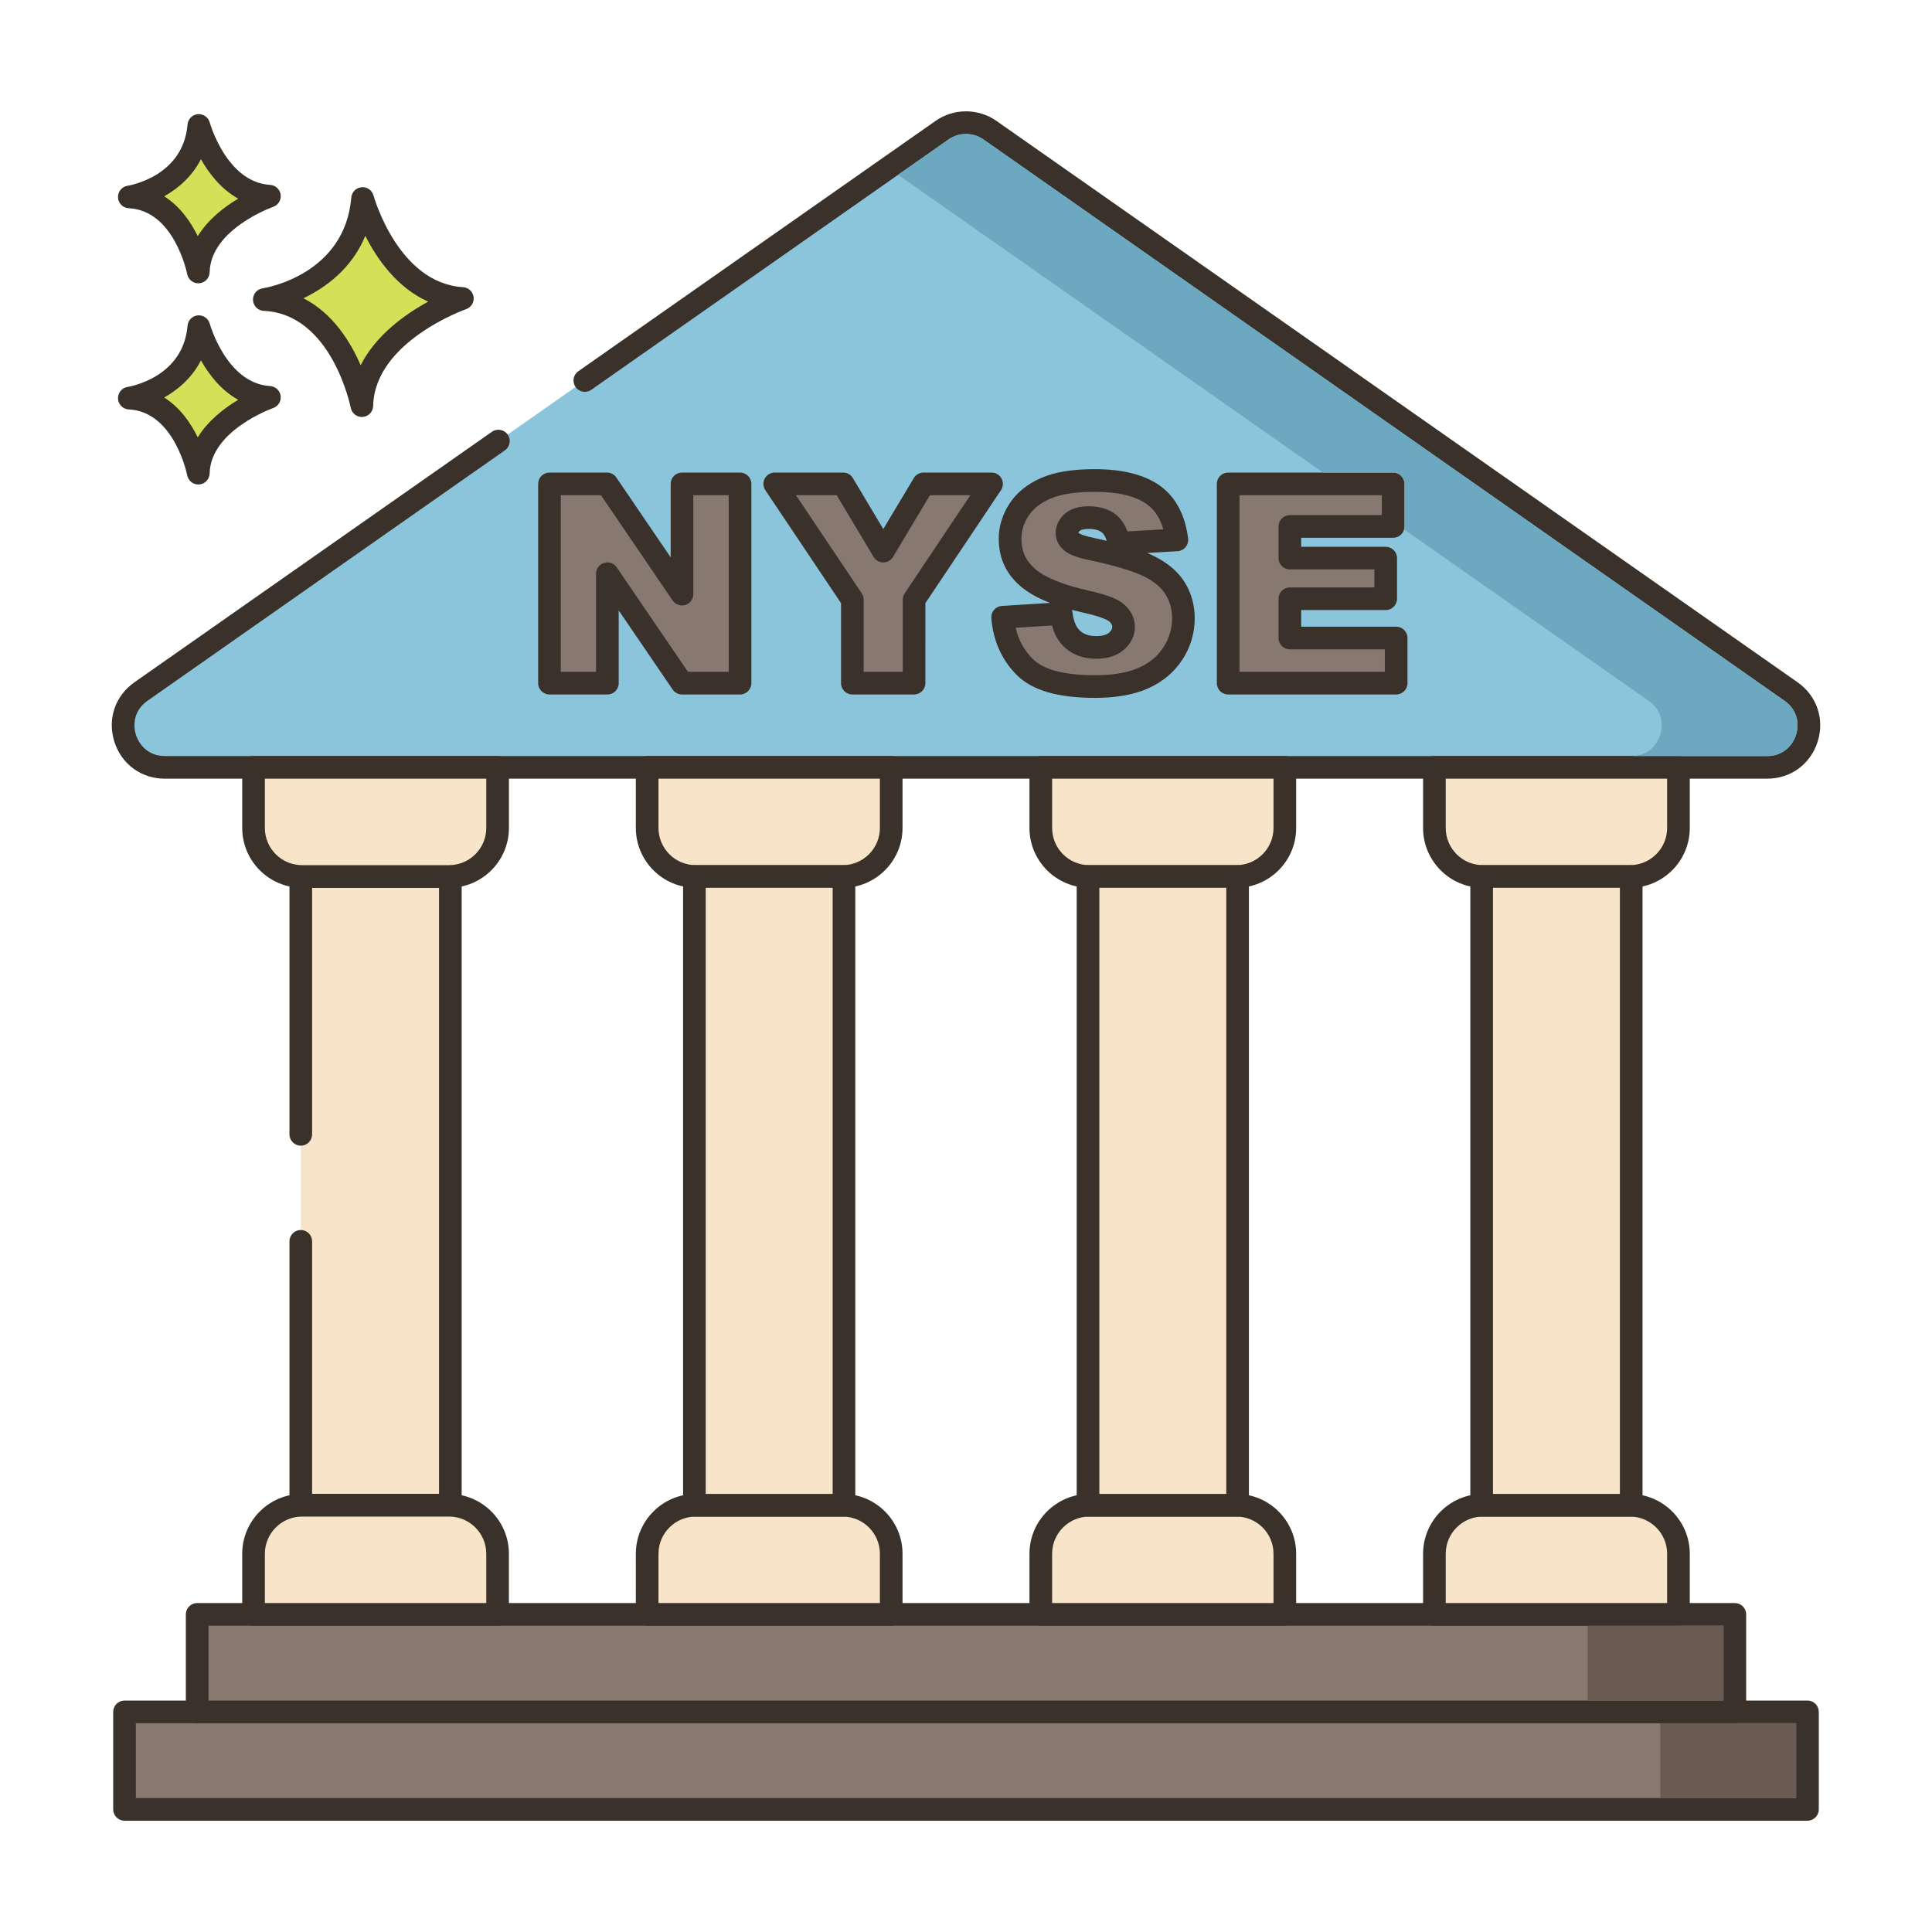 <?xml version="1.0" encoding="utf-8"?>
<!-- Generator: Adobe Illustrator 22.0.1, SVG Export Plug-In . SVG Version: 6.00 Build 0)  -->
<svg version="1.1" id="Layer_1" xmlns="http://www.w3.org/2000/svg" xmlns:xlink="http://www.w3.org/1999/xlink" x="0px" y="0px"
	 viewBox="0 0 256 256" style="enable-background:new 0 0 256 256;" xml:space="preserve">
<style type="text/css">
	.st0{fill:#3A312A;}
	.st1{fill:#8AC6DD;}
	.st2{fill:#F16C7A;}
	.st3{fill:#D7E057;}
	.st4{fill:#87796F;}
	.st5{fill:#FCE8CB;}
	.st6{fill:#DECAAD;}
	.st7{fill:#D6DF58;}
	.st8{fill:#FAE6CA;}
	.st9{fill:#DDC9AC;}
	.st10{fill:#D5DE58;}
	.st11{fill:#ED6E7A;}
	.st12{fill:#8AC5DC;}
	.st13{fill:#6CA8BF;}
	.st14{fill:#695B51;}
	.st15{fill:#F8E4C8;}
	.st16{fill:#EF6D7A;}
	.st17{fill-rule:evenodd;clip-rule:evenodd;fill:#F8E4C8;}
	.st18{fill:#89C4DB;}
	.st19{fill:#F59689;}
	.st20{fill:#D34E5C;}
	.st21{fill:#F7E3C7;}
	.st22{fill:#8AC3DA;}
	.st23{fill-rule:evenodd;clip-rule:evenodd;fill:#F7E3C7;}
	.st24{fill-rule:evenodd;clip-rule:evenodd;fill:#87796F;}
	.st25{fill:#B9C239;}
	.st26{fill:#D4DB56;}
	.st27{fill-rule:evenodd;clip-rule:evenodd;fill:#F16C7A;}
	.st28{fill-rule:evenodd;clip-rule:evenodd;fill:#F6E2C6;}
	.st29{fill:#F6E2C6;}
	.st30{fill-rule:evenodd;clip-rule:evenodd;fill:#FAE6CA;}
	.st31{fill:#B8C136;}
</style>
<g>
	<g>
		<g>
			<rect x="39.856" y="116.138" class="st15" width="19.819" height="83.317"/>
		</g>
	</g>
	<g>
		<g>
			<path class="st0" d="M59.675,114.638H39.855c-0.828,0-1.5,0.671-1.5,1.5v34.17c0,0.829,0.672,1.5,1.5,1.5
				c0.828,0,1.5-0.671,1.5-1.5v-32.67h16.819v80.317H41.355v-33.471c0-0.829-0.672-1.5-1.5-1.5c-0.828,0-1.5,0.671-1.5,1.5v34.971
				c0,0.829,0.672,1.5,1.5,1.5h19.819c0.828,0,1.5-0.671,1.5-1.5v-83.317C61.175,115.309,60.503,114.638,59.675,114.638z"/>
		</g>
	</g>
	<g>
		<g>
			<path class="st12" d="M237.32,91.63L131.171,17.248c-1.904-1.334-4.438-1.334-6.342,0l-47.336,33.17L66.04,58.443L18.68,91.63
				c-4.423,3.099-2.23,10.051,3.171,10.051h212.299C239.55,101.68,241.743,94.729,237.32,91.63z"/>
		</g>
	</g>
	<g>
		<g>
			<path class="st0" d="M238.181,90.401L132.031,16.019c-2.41-1.689-5.652-1.689-8.063,0l-47.336,33.17
				c-0.679,0.476-0.844,1.411-0.368,2.089c0.476,0.679,1.411,0.843,2.089,0.368l47.336-33.17c1.383-0.969,3.238-0.968,4.621,0
				L236.46,92.858c1.781,1.249,1.958,3.147,1.528,4.508c-0.429,1.36-1.663,2.814-3.839,2.814H21.851
				c-2.176,0-3.41-1.454-3.839-2.814c-0.43-1.361-0.253-3.259,1.528-4.508L66.9,59.671c0.679-0.476,0.844-1.411,0.368-2.089
				c-0.477-0.679-1.411-0.843-2.089-0.368l-47.36,33.187c-2.563,1.795-3.61,4.883-2.669,7.867s3.571,4.912,6.7,4.912h212.299
				c3.129,0,5.759-1.928,6.7-4.912S240.743,92.197,238.181,90.401z"/>
		</g>
	</g>
	<g>
		<g>
			<path class="st7" d="M48.045,26.302C47.071,37.866,35.02,39.691,35.02,39.691c10.347,0.487,12.925,14.059,12.925,14.059
				c0.221-9.677,13.321-14.202,13.321-14.202C51.453,38.961,48.045,26.302,48.045,26.302z"/>
		</g>
	</g>
	<g>
		<g>
			<path class="st0" d="M61.356,38.051c-8.604-0.514-11.832-12.024-11.863-12.141c-0.19-0.702-0.849-1.16-1.584-1.102
				c-0.725,0.066-1.298,0.642-1.359,1.367C45.69,36.391,35.237,38.14,34.796,38.208c-0.763,0.115-1.314,0.79-1.273,1.561
				c0.04,0.77,0.657,1.384,1.428,1.421c9.027,0.425,11.498,12.718,11.521,12.842c0.138,0.711,0.76,1.217,1.473,1.217
				c0.042,0,0.084-0.001,0.126-0.005c0.764-0.064,1.357-0.693,1.375-1.459c0.194-8.508,12.191-12.777,12.313-12.819
				c0.676-0.235,1.092-0.915,0.994-1.623C62.653,38.635,62.07,38.094,61.356,38.051z M47.79,48.397
				c-1.356-3.13-3.709-6.907-7.587-8.876c2.931-1.405,6.409-3.913,8.202-8.273c1.551,3.071,4.2,6.88,8.334,8.722
				C53.732,41.61,49.816,44.376,47.79,48.397z"/>
		</g>
	</g>
	<g>
		<g>
			<path class="st7" d="M26.346,43.282c-0.689,8.179-9.212,9.471-9.212,9.471c7.318,0.344,9.142,9.944,9.142,9.944
				c0.156-6.845,9.422-10.046,9.422-10.046C28.757,52.237,26.346,43.282,26.346,43.282z"/>
		</g>
	</g>
	<g>
		<g>
			<path class="st0" d="M35.788,51.154c-5.767-0.345-7.973-8.185-7.995-8.264c-0.19-0.702-0.864-1.162-1.581-1.102
				c-0.726,0.065-1.3,0.643-1.361,1.368c-0.578,6.871-7.646,8.067-7.941,8.114c-0.763,0.115-1.313,0.79-1.273,1.561
				c0.04,0.77,0.657,1.384,1.428,1.421c6.035,0.284,7.724,8.644,7.739,8.726c0.136,0.712,0.759,1.22,1.473,1.22
				c0.041,0,0.083-0.001,0.125-0.005c0.765-0.063,1.358-0.694,1.376-1.461c0.13-5.709,8.331-8.634,8.412-8.662
				c0.676-0.234,1.093-0.913,0.996-1.622C37.087,51.739,36.502,51.197,35.788,51.154z M26.203,57.95
				c-0.924-1.886-2.34-3.947-4.447-5.28c1.855-1.041,3.697-2.63,4.87-4.917c1.058,1.874,2.655,3.955,4.941,5.224
				C29.719,54.078,27.579,55.717,26.203,57.95z"/>
		</g>
	</g>
	<g>
		<g>
			<path class="st7" d="M26.346,16.625c-0.689,8.179-9.212,9.471-9.212,9.471c7.318,0.344,9.142,9.944,9.142,9.944
				c0.156-6.845,9.422-10.045,9.422-10.045C28.757,25.579,26.346,16.625,26.346,16.625z"/>
		</g>
	</g>
	<g>
		<g>
			<path class="st0" d="M35.788,24.497c-5.767-0.345-7.973-8.186-7.995-8.265c-0.19-0.702-0.864-1.161-1.581-1.102
				c-0.726,0.065-1.3,0.643-1.361,1.368c-0.578,6.871-7.646,8.067-7.941,8.114c-0.763,0.115-1.313,0.79-1.273,1.561
				c0.04,0.77,0.657,1.384,1.428,1.421c6.035,0.284,7.724,8.644,7.739,8.726c0.136,0.713,0.759,1.22,1.473,1.22
				c0.041,0,0.083-0.001,0.125-0.005c0.765-0.063,1.358-0.694,1.376-1.461c0.13-5.709,8.331-8.634,8.412-8.662
				c0.676-0.234,1.093-0.913,0.996-1.622C37.087,25.082,36.502,24.54,35.788,24.497z M26.203,31.292
				c-0.924-1.885-2.34-3.947-4.447-5.28c1.855-1.041,3.697-2.63,4.87-4.916c1.058,1.874,2.655,3.954,4.942,5.224
				C29.719,27.42,27.579,29.06,26.203,31.292z"/>
		</g>
	</g>
	<g>
		<g>
			<rect x="16.5" y="226.833" class="st4" width="223" height="12.92"/>
		</g>
	</g>
	<g>
		<g>
			<path class="st0" d="M239.5,225.333h-223c-0.828,0-1.5,0.671-1.5,1.5v12.92c0,0.829,0.672,1.5,1.5,1.5h223
				c0.828,0,1.5-0.671,1.5-1.5v-12.92C241,226.004,240.328,225.333,239.5,225.333z M238,238.253H18v-9.92h220V238.253z"/>
		</g>
	</g>
	<g>
		<g>
			<rect x="26.125" y="213.913" class="st4" width="203.75" height="12.92"/>
		</g>
	</g>
	<g>
		<g>
			<path class="st0" d="M229.875,212.413H26.125c-0.828,0-1.5,0.671-1.5,1.5v12.92c0,0.829,0.672,1.5,1.5,1.5h203.75
				c0.828,0,1.5-0.671,1.5-1.5v-12.92C231.375,213.084,230.703,212.413,229.875,212.413z M228.375,225.333H27.625v-9.92h200.75
				V225.333z"/>
		</g>
	</g>
	<g>
		<g>
			<path class="st15" d="M59.506,199.455H40.024c-3.55,0-6.427,2.878-6.427,6.427v8.03h32.337v-8.03
				C65.934,202.333,63.056,199.455,59.506,199.455z"/>
		</g>
	</g>
	<g>
		<g>
			<path class="st0" d="M59.507,197.955H40.024c-4.371,0-7.928,3.556-7.928,7.928v8.03c0,0.829,0.672,1.5,1.5,1.5h32.337
				c0.828,0,1.5-0.671,1.5-1.5v-8.03C67.434,201.511,63.878,197.955,59.507,197.955z M64.434,212.413H35.097v-6.53
				c0-2.717,2.211-4.928,4.928-4.928h19.482c2.717,0,4.927,2.21,4.927,4.928V212.413z"/>
		</g>
	</g>
	<g>
		<g>
			<path class="st15" d="M33.597,101.68v8.03c0,3.55,2.878,6.427,6.427,6.427h19.482c3.55,0,6.427-2.878,6.427-6.427v-8.03H33.597z"
				/>
		</g>
	</g>
	<g>
		<g>
			<path class="st0" d="M65.934,100.18H33.597c-0.828,0-1.5,0.671-1.5,1.5v8.03c0,4.371,3.557,7.927,7.928,7.927h19.482
				c4.371,0,7.927-3.556,7.927-7.927v-8.03C67.434,100.852,66.762,100.18,65.934,100.18z M64.434,109.71
				c0,2.717-2.21,4.927-4.927,4.927H40.024c-2.717,0-4.928-2.21-4.928-4.927v-6.53h29.337V109.71z"/>
		</g>
	</g>
	<g>
		<g>
			<path class="st15" d="M111.663,199.455H92.181c-3.55,0-6.427,2.878-6.427,6.427v8.03h32.337v-8.03
				C118.09,202.333,115.213,199.455,111.663,199.455z"/>
		</g>
	</g>
	<g>
		<g>
			<path class="st0" d="M111.663,197.955H92.181c-4.371,0-7.928,3.556-7.928,7.928v8.03c0,0.829,0.672,1.5,1.5,1.5h32.337
				c0.828,0,1.5-0.671,1.5-1.5v-8.03C119.59,201.511,116.034,197.955,111.663,197.955z M116.59,212.413H87.253v-6.53
				c0-2.717,2.211-4.928,4.928-4.928h19.482c2.717,0,4.927,2.21,4.927,4.928V212.413z"/>
		</g>
	</g>
	<g>
		<g>
			<path class="st15" d="M85.753,101.68v8.03c0,3.55,2.878,6.427,6.427,6.427h19.482c3.55,0,6.427-2.878,6.427-6.427v-8.03H85.753z"
				/>
		</g>
	</g>
	<g>
		<g>
			<path class="st0" d="M118.09,100.18H85.753c-0.828,0-1.5,0.671-1.5,1.5v8.03c0,4.371,3.557,7.927,7.928,7.927h19.482
				c4.371,0,7.927-3.556,7.927-7.927v-8.03C119.59,100.852,118.918,100.18,118.09,100.18z M116.59,109.71
				c0,2.717-2.21,4.927-4.927,4.927H92.181c-2.717,0-4.928-2.21-4.928-4.927v-6.53h29.337V109.71z"/>
		</g>
	</g>
	<g>
		<g>
			<rect x="92.012" y="116.138" class="st15" width="19.819" height="83.317"/>
		</g>
	</g>
	<g>
		<g>
			<path class="st0" d="M111.831,114.638H92.012c-0.828,0-1.5,0.671-1.5,1.5v83.317c0,0.829,0.672,1.5,1.5,1.5h19.819
				c0.828,0,1.5-0.671,1.5-1.5v-83.317C113.331,115.309,112.659,114.638,111.831,114.638z M110.331,197.955H93.512v-80.317h16.819
				V197.955z"/>
		</g>
	</g>
	<g>
		<g>
			<path class="st15" d="M163.819,199.455h-19.482c-3.55,0-6.427,2.878-6.427,6.427v8.03h32.337v-8.03
				C170.247,202.333,167.369,199.455,163.819,199.455z"/>
		</g>
	</g>
	<g>
		<g>
			<path class="st0" d="M163.819,197.955h-19.482c-4.371,0-7.927,3.556-7.927,7.928v8.03c0,0.829,0.672,1.5,1.5,1.5h32.337
				c0.828,0,1.5-0.671,1.5-1.5v-8.03C171.747,201.511,168.19,197.955,163.819,197.955z M168.747,212.413H139.41v-6.53
				c0-2.717,2.21-4.928,4.927-4.928h19.482c2.717,0,4.928,2.21,4.928,4.928V212.413z"/>
		</g>
	</g>
	<g>
		<g>
			<path class="st15" d="M137.91,101.68v8.03c0,3.55,2.878,6.427,6.427,6.427h19.482c3.55,0,6.427-2.878,6.427-6.427v-8.03H137.91z"
				/>
		</g>
	</g>
	<g>
		<g>
			<path class="st0" d="M170.247,100.18H137.91c-0.828,0-1.5,0.671-1.5,1.5v8.03c0,4.371,3.556,7.927,7.927,7.927h19.482
				c4.371,0,7.928-3.556,7.928-7.927v-8.03C171.747,100.852,171.075,100.18,170.247,100.18z M168.747,109.71
				c0,2.717-2.211,4.927-4.928,4.927h-19.482c-2.717,0-4.927-2.21-4.927-4.927v-6.53h29.337V109.71z"/>
		</g>
	</g>
	<g>
		<g>
			<rect x="144.168" y="116.138" class="st15" width="19.82" height="83.317"/>
		</g>
	</g>
	<g>
		<g>
			<path class="st0" d="M163.988,114.638h-19.819c-0.828,0-1.5,0.671-1.5,1.5v83.317c0,0.829,0.672,1.5,1.5,1.5h19.819
				c0.828,0,1.5-0.671,1.5-1.5v-83.317C165.488,115.309,164.816,114.638,163.988,114.638z M162.488,197.955h-16.819v-80.317h16.819
				V197.955z"/>
		</g>
	</g>
	<g>
		<g>
			<path class="st15" d="M215.976,199.455h-19.482c-3.55,0-6.427,2.878-6.427,6.427v8.03h32.337v-8.03
				C222.403,202.333,219.526,199.455,215.976,199.455z"/>
		</g>
	</g>
	<g>
		<g>
			<path class="st0" d="M215.976,197.955h-19.482c-4.371,0-7.927,3.556-7.927,7.928v8.03c0,0.829,0.672,1.5,1.5,1.5h32.337
				c0.828,0,1.5-0.671,1.5-1.5v-8.03C223.903,201.511,220.347,197.955,215.976,197.955z M220.903,212.413h-29.337v-6.53
				c0-2.717,2.21-4.928,4.927-4.928h19.482c2.717,0,4.928,2.21,4.928,4.928V212.413z"/>
		</g>
	</g>
	<g>
		<g>
			<path class="st15" d="M190.066,101.68v8.03c0,3.55,2.878,6.427,6.427,6.427h19.482c3.55,0,6.427-2.878,6.427-6.427v-8.03H190.066
				z"/>
		</g>
	</g>
	<g>
		<g>
			<path class="st0" d="M222.403,100.18h-32.337c-0.828,0-1.5,0.671-1.5,1.5v8.03c0,4.371,3.556,7.927,7.927,7.927h19.482
				c4.371,0,7.928-3.556,7.928-7.927v-8.03C223.903,100.852,223.231,100.18,222.403,100.18z M220.903,109.71
				c0,2.717-2.211,4.927-4.928,4.927h-19.482c-2.717,0-4.927-2.21-4.927-4.927v-6.53h29.337V109.71z"/>
		</g>
	</g>
	<g>
		<g>
			<rect x="196.325" y="116.138" class="st15" width="19.819" height="83.317"/>
		</g>
	</g>
	<g>
		<g>
			<path class="st0" d="M216.145,114.638h-19.819c-0.828,0-1.5,0.671-1.5,1.5v83.317c0,0.829,0.672,1.5,1.5,1.5h19.819
				c0.828,0,1.5-0.671,1.5-1.5v-83.317C217.645,115.309,216.973,114.638,216.145,114.638z M214.645,197.955h-16.819v-80.317h16.819
				V197.955z"/>
		</g>
	</g>
	<g>
		<g>
			<polygon class="st4" points="90.368,64.118 90.368,78.726 80.426,64.118 72.808,64.118 72.808,90.522 80.48,90.522 80.48,76.024 
				90.368,90.522 98.059,90.522 98.059,64.118 			"/>
		</g>
	</g>
	<g>
		<g>
			<path class="st0" d="M98.059,62.618h-7.69c-0.828,0-1.5,0.671-1.5,1.5v9.738l-7.202-10.582c-0.279-0.411-0.744-0.656-1.24-0.656
				h-7.618c-0.828,0-1.5,0.671-1.5,1.5v26.404c0,0.829,0.672,1.5,1.5,1.5h7.673c0.828,0,1.5-0.671,1.5-1.5v-9.636l7.148,10.481
				c0.279,0.41,0.743,0.655,1.239,0.655h7.69c0.828,0,1.5-0.671,1.5-1.5V64.118C99.559,63.29,98.887,62.618,98.059,62.618z
				 M96.559,89.022h-5.398L81.72,75.179c-0.371-0.544-1.053-0.783-1.682-0.588c-0.629,0.194-1.058,0.775-1.058,1.433v12.998h-4.673
				V65.618h5.324l9.496,13.952c0.371,0.545,1.056,0.782,1.682,0.59c0.629-0.194,1.059-0.775,1.059-1.434V65.618h4.69V89.022z"/>
		</g>
	</g>
	<g>
		<g>
			<polygon class="st4" points="122.372,64.118 117.041,73.026 111.721,64.118 102.659,64.118 112.943,79.463 112.943,90.522 
				121.12,90.522 121.12,79.463 131.386,64.118 			"/>
		</g>
	</g>
	<g>
		<g>
			<path class="st0" d="M132.71,63.412c-0.261-0.488-0.77-0.793-1.323-0.793h-9.015c-0.527,0-1.017,0.277-1.287,0.729l-4.043,6.754
				l-4.032-6.753c-0.271-0.453-0.76-0.731-1.288-0.731h-9.063c-0.554,0-1.063,0.305-1.323,0.794
				c-0.261,0.488-0.231,1.081,0.077,1.541l10.03,14.966v10.603c0,0.829,0.672,1.5,1.5,1.5h8.177c0.828,0,1.5-0.671,1.5-1.5V79.919
				l10.014-14.967C132.941,64.492,132.971,63.9,132.71,63.412z M119.873,78.629c-0.165,0.247-0.253,0.537-0.253,0.834v9.559h-5.177
				v-9.559c0-0.297-0.089-0.588-0.254-0.835l-8.72-13.01h5.4l4.883,8.176c0.27,0.453,0.76,0.73,1.287,0.731c0.001,0,0.001,0,0.001,0
				c0.527,0,1.017-0.277,1.287-0.729l4.895-8.178h5.355L119.873,78.629z"/>
		</g>
	</g>
	<g>
		<g>
			<path class="st4" d="M155.752,78.022c-0.702-1.164-1.824-2.14-3.367-2.927c-1.543-0.786-4.097-1.564-7.664-2.332
				c-1.441-0.3-2.353-0.624-2.737-0.972c-0.397-0.336-0.595-0.714-0.595-1.135c0-0.577,0.241-1.066,0.721-1.468
				c0.48-0.402,1.194-0.603,2.143-0.603c1.152,0,2.056,0.27,2.711,0.811c0.654,0.54,1.083,1.405,1.287,2.594l7.691-0.45
				c-0.336-2.738-1.391-4.734-3.161-5.989c-1.772-1.255-4.344-1.882-7.718-1.882c-2.75,0-4.914,0.345-6.493,1.036
				c-1.579,0.691-2.762,1.639-3.548,2.846c-0.786,1.207-1.18,2.488-1.18,3.846c0,2.065,0.769,3.764,2.306,5.097
				c1.524,1.333,4.076,2.402,7.654,3.206c2.186,0.48,3.579,0.991,4.179,1.531c0.601,0.54,0.901,1.152,0.901,1.837
				c0,0.72-0.315,1.354-0.946,1.9c-0.63,0.547-1.528,0.819-2.692,0.819c-1.561,0-2.762-0.534-3.602-1.603
				c-0.516-0.66-0.859-1.621-1.026-2.882l-7.763,0.486c0.228,2.666,1.207,4.863,2.935,6.592c1.729,1.729,4.839,2.594,9.33,2.594
				c2.557,0,4.677-0.37,6.358-1.108c1.68-0.738,2.99-1.821,3.926-3.251c0.936-1.429,1.405-2.99,1.405-4.683
				C156.806,80.49,156.454,79.188,155.752,78.022z"/>
		</g>
	</g>
	<g>
		<g>
			<path class="st0" d="M157.036,77.248c-0.846-1.403-2.182-2.577-3.972-3.489c-0.321-0.164-0.679-0.326-1.071-0.487l4.036-0.236
				c0.413-0.024,0.799-0.219,1.064-0.537c0.265-0.318,0.387-0.732,0.337-1.144c-0.389-3.161-1.66-5.525-3.782-7.03
				c-2.023-1.432-4.912-2.158-8.586-2.158c-2.986,0-5.307,0.38-7.095,1.162c-1.843,0.806-3.257,1.95-4.203,3.401
				c-0.944,1.449-1.423,3.019-1.423,4.664c0,2.51,0.95,4.606,2.818,6.226c0.994,0.869,2.313,1.621,3.989,2.269l-6.392,0.401
				c-0.403,0.025-0.778,0.212-1.042,0.518c-0.264,0.306-0.393,0.705-0.358,1.107c0.257,3.014,1.391,5.546,3.369,7.525
				c2.042,2.041,5.44,3.032,10.391,3.032c2.755,0,5.097-0.416,6.96-1.234c1.944-0.854,3.485-2.133,4.579-3.802
				c1.095-1.671,1.649-3.523,1.649-5.504C158.306,80.221,157.879,78.646,157.036,77.248z M154.146,85.792
				c-0.78,1.192-1.852,2.075-3.275,2.7c-1.481,0.651-3.417,0.981-5.754,0.981c-4.058,0-6.84-0.725-8.27-2.154
				c-1.145-1.146-1.894-2.508-2.268-4.137l4.818-0.302c0.242,0.893,0.594,1.628,1.063,2.23c1.119,1.423,2.772,2.176,4.781,2.176
				c1.53,0,2.767-0.399,3.675-1.187c0.957-0.829,1.463-1.878,1.463-3.033c0-0.773-0.242-1.914-1.396-2.952
				c-0.827-0.745-2.326-1.325-4.854-1.879c-3.315-0.746-5.669-1.712-7.001-2.876c-1.203-1.043-1.788-2.34-1.788-3.963
				c0-1.069,0.307-2.059,0.937-3.026c0.629-0.965,1.575-1.715,2.892-2.291c1.382-0.604,3.364-0.91,5.893-0.91
				c3.041,0,5.347,0.541,6.852,1.606c1.074,0.762,1.812,1.871,2.23,3.367l-4.756,0.278c-0.329-0.915-0.821-1.645-1.471-2.18
				c-0.927-0.766-2.16-1.155-3.665-1.155c-1.307,0-2.352,0.321-3.107,0.954c-0.822,0.689-1.257,1.595-1.257,2.618
				c0,0.605,0.195,1.491,1.087,2.246c0.607,0.551,1.668,0.961,3.429,1.328c3.421,0.737,5.877,1.478,7.299,2.203
				c1.282,0.653,2.212,1.449,2.764,2.365c0.564,0.936,0.839,1.961,0.839,3.134C155.306,83.338,154.927,84.601,154.146,85.792z
				 M142.032,80.81c0.463,0.123,0.946,0.24,1.448,0.354c2.751,0.604,3.396,1.089,3.497,1.181c0.403,0.363,0.403,0.614,0.403,0.722
				c0,0.196-0.051,0.44-0.428,0.767c-0.347,0.301-0.922,0.453-1.71,0.453c-1.101,0-1.87-0.328-2.42-1.026
				c-0.239-0.306-0.559-0.928-0.722-2.157C142.088,81,142.064,80.903,142.032,80.81z M146.641,71.659
				c-0.514-0.121-1.052-0.243-1.615-0.364c-1.653-0.344-2.036-0.617-2.072-0.648c-0.027-0.023-0.047-0.042-0.061-0.057
				c0.01-0.063,0.046-0.14,0.181-0.252c0.091-0.076,0.388-0.253,1.18-0.253c0.789,0,1.379,0.157,1.755,0.468
				C146.279,70.776,146.491,71.147,146.641,71.659z"/>
		</g>
	</g>
	<g>
		<g>
			<polygon class="st4" points="170.915,84.542 170.915,79.337 183.613,79.337 183.613,73.952 170.915,73.952 170.915,69.755 
				184.603,69.755 184.603,64.118 162.739,64.118 162.739,90.522 185,90.522 185,84.542 			"/>
		</g>
	</g>
	<g>
		<g>
			<path class="st0" d="M185,83.042h-12.585v-2.205h11.198c0.828,0,1.5-0.671,1.5-1.5v-5.385c0-0.829-0.672-1.5-1.5-1.5h-11.198
				v-1.197h12.188c0.828,0,1.5-0.671,1.5-1.5v-5.637c0-0.829-0.672-1.5-1.5-1.5h-21.865c-0.828,0-1.5,0.671-1.5,1.5v26.404
				c0,0.829,0.672,1.5,1.5,1.5H185c0.828,0,1.5-0.671,1.5-1.5v-5.98C186.5,83.713,185.828,83.042,185,83.042z M183.5,89.022h-19.262
				V65.618h18.865v2.637h-12.188c-0.828,0-1.5,0.671-1.5,1.5v4.197c0,0.829,0.672,1.5,1.5,1.5h11.198v2.385h-11.198
				c-0.828,0-1.5,0.671-1.5,1.5v5.205c0,0.829,0.672,1.5,1.5,1.5H183.5V89.022z"/>
		</g>
	</g>
	<g>
		<g>
			<rect x="220" y="228.332" class="st14" width="18" height="9.92"/>
		</g>
	</g>
	<g>
		<g>
			<rect x="210.38" y="215.412" class="st14" width="18" height="9.92"/>
		</g>
	</g>
	<g>
		<g>
			<path class="st13" d="M236.46,92.862l-106.15-74.39c-1.38-0.96-3.24-0.97-4.62,0l-6.69,4.69l56.31,39.46h9.29
				c0.83,0,1.5,0.67,1.5,1.5v5.63c0,0.13-0.02,0.27-0.06,0.39l32.42,22.72c1.78,1.24,1.96,3.14,1.53,4.5
				c-0.43,1.36-1.66,2.82-3.84,2.82h18c2.18,0,3.41-1.46,3.84-2.82C238.42,96.002,238.24,94.102,236.46,92.862z"/>
		</g>
	</g>
</g>
</svg>
